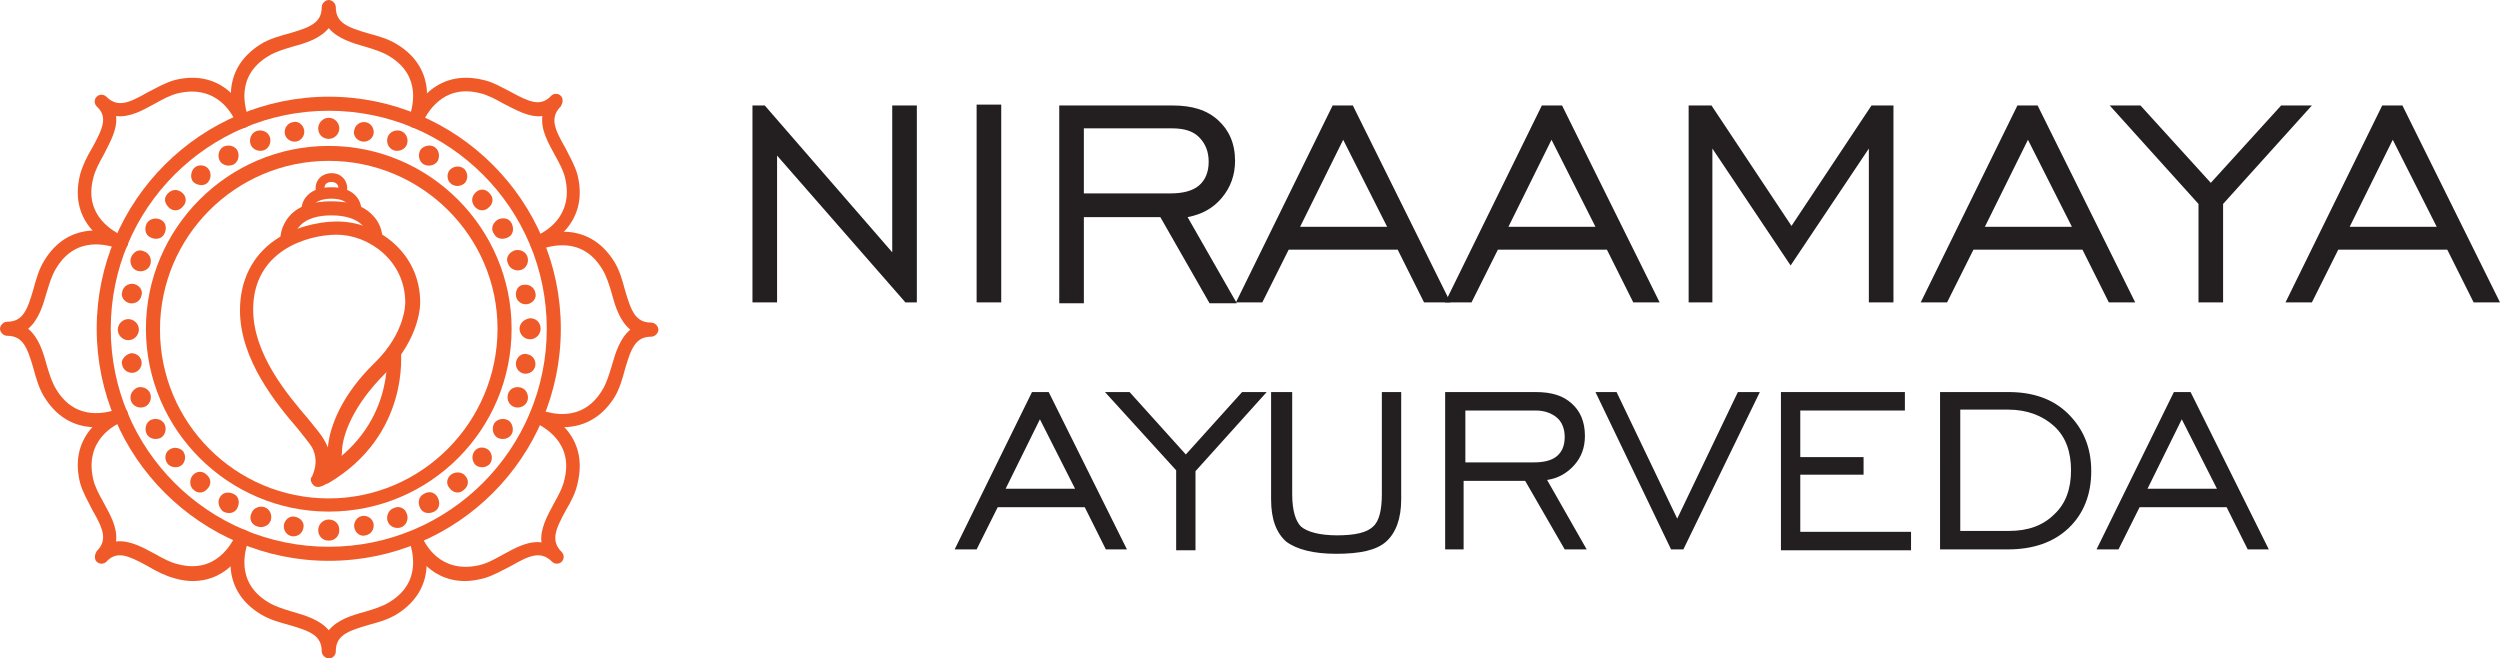 <?xml version="1.0" encoding="utf-8"?>
<!-- Generator: Adobe Illustrator 21.1.0, SVG Export Plug-In . SVG Version: 6.00 Build 0)  -->
<svg version="1.1" id="Layer_1" xmlns="http://www.w3.org/2000/svg" xmlns:xlink="http://www.w3.org/1999/xlink" x="0px" y="0px"
	 viewBox="0 0 284.4 74.9" style="enable-background:new 0 0 284.4 74.9;" xml:space="preserve">
<style type="text/css">
	.st0{fill:#F05A28;}
	.st1{fill:#231F20;}
</style>
<g>
	<g>
		<path class="st0" d="M36.2,55.4c-0.3,0-0.5-0.1-0.7-0.4c-0.2-0.3-0.2-0.6,0-0.8c0-0.1,0.9-1.6,0-3.3c-0.3-0.5-0.9-1.2-1.6-2.1
			c-2.5-2.9-6.6-7.9-6.6-13.5c0-3.4,1.4-6.2,4-8c1.9-1.3,4.6-2.1,7.1-2.1c4.5,0,9.4,3.5,9.4,9.2c0,0.1,0.1,4-4,8.1
			c-3.6,3.6-4.9,7-4.9,9C38.8,53.8,37.3,55.3,36.2,55.4C36.2,55.4,36.2,55.4,36.2,55.4z M38.3,26.7c-3.3,0-9.5,1.8-9.5,8.5
			c0,5.1,3.9,9.7,6.3,12.5c0.8,1,1.5,1.8,1.8,2.4c0.2,0.3,0.3,0.6,0.4,0.8c0.2-2.4,1.6-6,5.3-9.6c3.6-3.5,3.5-6.9,3.5-6.9
			C46.1,29.7,42,26.7,38.3,26.7z"/>
		<path class="st0" d="M36.8,55.1c-0.3,0-0.5-0.1-0.7-0.4c-0.2-0.4-0.1-0.9,0.3-1.1c8.5-5,7.6-13.2,7.6-13.5
			c-0.1-0.4,0.3-0.8,0.7-0.9c0.4-0.1,0.8,0.3,0.9,0.7c0,0.1,1.1,9.6-8.3,15.1C37.1,55,37,55.1,36.8,55.1z"/>
		<path class="st0" d="M42.7,27.9C42.7,27.9,42.7,27.9,42.7,27.9c-0.5,0-0.8-0.4-0.8-0.8c0,0,0-0.8-0.7-1.5
			c-0.7-0.7-1.9-1.1-3.5-1.1c-1.6,0-2.8,0.4-3.5,1.1c-0.7,0.7-0.7,1.4-0.7,1.5c0,0.4-0.3,0.8-0.8,0.8c0,0,0,0,0,0
			c-0.4,0-0.8-0.3-0.8-0.8c0-0.1,0-1.4,1.1-2.6c1-1.1,2.6-1.6,4.7-1.6c2.1,0,3.7,0.5,4.7,1.6c1.1,1.1,1.1,2.4,1.1,2.6
			C43.5,27.6,43.1,27.9,42.7,27.9z"/>
		<path class="st0" d="M40.4,24.4C40.4,24.4,40.4,24.4,40.4,24.4c-0.4,0-0.6-0.3-0.6-0.6c0-0.1-0.1-1.2-2.1-1.2
			c-0.8,0-1.5,0.2-1.8,0.5c-0.3,0.3-0.3,0.6-0.3,0.6c0,0.4-0.3,0.6-0.6,0.7c-0.4,0-0.6-0.3-0.7-0.6c0-0.1,0-0.9,0.7-1.6
			c0.6-0.6,1.5-0.9,2.7-0.9c1.2,0,2.1,0.3,2.7,0.9c0.7,0.7,0.7,1.5,0.7,1.6C41,24.1,40.8,24.4,40.4,24.4z"/>
		<path class="st0" d="M36.4,21.9c-0.3,0-0.5-0.2-0.5-0.5c0-0.1,0-0.7,0.5-1.2c0.3-0.3,0.8-0.5,1.3-0.5c0.6,0,1,0.2,1.3,0.5
			c0.5,0.5,0.5,1.1,0.5,1.2c0,0.3-0.2,0.5-0.5,0.5c0,0,0,0,0,0c-0.3,0-0.5-0.2-0.5-0.5c0-0.2-0.1-0.7-0.8-0.7
			c-0.3,0-0.5,0.1-0.6,0.2c-0.2,0.2-0.2,0.5-0.2,0.5C36.8,21.7,36.6,21.9,36.4,21.9C36.4,21.9,36.4,21.9,36.4,21.9z"/>
		<path class="st0" d="M37.4,58.2c-11.4,0-20.8-9.3-20.8-20.8c0-11.4,9.3-20.8,20.8-20.8S58.2,26,58.2,37.4
			C58.2,48.9,48.9,58.2,37.4,58.2z M37.4,18.3c-10.6,0-19.2,8.6-19.2,19.2c0,10.6,8.6,19.2,19.2,19.2S56.6,48,56.6,37.4
			C56.6,26.9,48,18.3,37.4,18.3z"/>
		<path class="st0" d="M37.4,63.8C22.9,63.8,11,52,11,37.4S22.9,11,37.4,11s26.4,11.8,26.4,26.4S52,63.8,37.4,63.8z M37.4,12.6
			c-13.7,0-24.8,11.1-24.8,24.8s11.1,24.8,24.8,24.8s24.8-11.1,24.8-24.8S51.1,12.6,37.4,12.6z"/>
		<g>
			<path class="st0" d="M38.6,14.6c0,0.6-0.5,1.2-1.2,1.2s-1.2-0.5-1.2-1.2c0-0.6,0.5-1.2,1.2-1.2S38.6,14,38.6,14.6z M37.4,59.1
				c-0.6,0-1.2,0.5-1.2,1.2s0.5,1.2,1.2,1.2s1.2-0.5,1.2-1.2S38.1,59.1,37.4,59.1z"/>
			<path class="st0" d="M34.6,14.8c0.1,0.6-0.3,1.2-0.9,1.3c-0.6,0.1-1.2-0.3-1.3-0.9c-0.1-0.6,0.3-1.2,0.9-1.3
				C33.9,13.7,34.5,14.2,34.6,14.8z M41.2,58.7c-0.6,0.1-1,0.7-0.9,1.3c0.1,0.6,0.7,1.1,1.3,0.9c0.6-0.1,1-0.7,0.9-1.3
				S41.8,58.6,41.2,58.7z"/>
			<path class="st0" d="M30.7,15.6c0.2,0.6-0.1,1.3-0.7,1.5s-1.3-0.1-1.5-0.7c-0.2-0.6,0.1-1.3,0.7-1.5C29.8,14.7,30.5,15,30.7,15.6
				z M44.8,57.8c-0.6,0.2-0.9,0.9-0.7,1.5c0.2,0.6,0.9,0.9,1.5,0.7s0.9-0.9,0.7-1.5C46.1,57.8,45.4,57.5,44.8,57.8z"/>
			<path class="st0" d="M27,17.1c0.3,0.6,0.1,1.3-0.4,1.6c-0.6,0.3-1.3,0.1-1.6-0.4c-0.3-0.6-0.1-1.3,0.4-1.6
				C26,16.4,26.7,16.6,27,17.1z M48.2,56.2c-0.6,0.3-0.7,1-0.4,1.6s1,0.7,1.6,0.4c0.6-0.3,0.7-1,0.4-1.6
				C49.5,56,48.8,55.8,48.2,56.2z"/>
			<path class="st0" d="M23.7,19.2c0.4,0.5,0.3,1.2-0.1,1.6s-1.2,0.3-1.6-0.1s-0.3-1.2,0.1-1.6S23.3,18.7,23.7,19.2z M51.3,54
				c-0.5,0.4-0.6,1.1-0.1,1.6c0.4,0.5,1.1,0.6,1.6,0.1c0.5-0.4,0.6-1.1,0.1-1.6C52.6,53.7,51.8,53.6,51.3,54z"/>
			<path class="st0" d="M20.7,21.9c0.5,0.4,0.6,1.1,0.1,1.6c-0.4,0.5-1.1,0.6-1.6,0.1s-0.6-1.1-0.1-1.6S20.2,21.5,20.7,21.9z
				 M54,51.3c-0.4,0.5-0.3,1.2,0.1,1.6c0.5,0.4,1.2,0.3,1.6-0.1c0.4-0.5,0.3-1.2-0.1-1.6C55.1,50.8,54.4,50.8,54,51.3z"/>
			<path class="st0" d="M18.3,25c0.6,0.3,0.7,1,0.4,1.6c-0.3,0.6-1,0.7-1.6,0.4c-0.6-0.3-0.7-1-0.4-1.6C17,24.9,17.7,24.7,18.3,25z
				 M56.2,48.2c-0.3,0.6-0.1,1.3,0.4,1.6c0.6,0.3,1.3,0.1,1.6-0.4s0.1-1.3-0.4-1.6C57.2,47.5,56.5,47.7,56.2,48.2z"/>
			<path class="st0" d="M16.4,28.6c0.6,0.2,0.9,0.9,0.7,1.5s-0.9,0.9-1.5,0.7c-0.6-0.2-0.9-0.9-0.7-1.5
				C15.2,28.6,15.8,28.3,16.4,28.6z M57.8,44.8c-0.2,0.6,0.1,1.3,0.7,1.5c0.6,0.2,1.3-0.1,1.5-0.7c0.2-0.6-0.1-1.3-0.7-1.5
				C58.6,43.9,58,44.2,57.8,44.8z"/>
			<path class="st0" d="M15.2,32.3c0.6,0.1,1.1,0.7,0.9,1.3c-0.1,0.6-0.7,1-1.3,0.9c-0.6-0.1-1.1-0.7-0.9-1.3
				C14,32.6,14.6,32.2,15.2,32.3z M58.7,41.2c-0.1,0.6,0.3,1.2,0.9,1.3c0.6,0.1,1.2-0.3,1.3-0.9c0.1-0.6-0.3-1.2-0.9-1.3
				C59.4,40.1,58.8,40.6,58.7,41.2z"/>
			<path class="st0" d="M14.6,36.3c0.6,0,1.2,0.5,1.2,1.2c0,0.6-0.5,1.2-1.2,1.2c-0.6,0-1.2-0.5-1.2-1.2S14,36.3,14.6,36.3z
				 M59.1,37.4c0,0.6,0.5,1.2,1.2,1.2c0.6,0,1.2-0.5,1.2-1.2s-0.5-1.2-1.2-1.2C59.6,36.3,59.1,36.8,59.1,37.4z"/>
			<path class="st0" d="M14.8,40.2c0.6-0.1,1.2,0.3,1.3,0.9c0.1,0.6-0.3,1.2-0.9,1.3c-0.6,0.1-1.2-0.3-1.3-0.9
				C13.7,41,14.2,40.4,14.8,40.2z M58.7,33.7c0.1,0.6,0.7,1,1.3,0.9c0.6-0.1,1.1-0.7,0.9-1.3c-0.1-0.6-0.7-1-1.3-0.9
				C59,32.4,58.6,33,58.7,33.7z"/>
			<path class="st0" d="M15.6,44.1c0.6-0.2,1.3,0.1,1.5,0.7c0.2,0.6-0.1,1.3-0.7,1.5c-0.6,0.2-1.3-0.1-1.5-0.7
				C14.7,45,15,44.4,15.6,44.1z M57.8,30c0.2,0.6,0.9,0.9,1.5,0.7c0.6-0.2,0.9-0.9,0.7-1.5c-0.2-0.6-0.9-0.9-1.5-0.7
				C57.8,28.8,57.5,29.4,57.8,30z"/>
			<path class="st0" d="M17.1,47.8c0.6-0.3,1.3-0.1,1.6,0.4c0.3,0.6,0.1,1.3-0.4,1.6c-0.6,0.3-1.3,0.1-1.6-0.4
				C16.4,48.8,16.6,48.1,17.1,47.8z M56.2,26.6c0.3,0.6,1,0.7,1.6,0.4c0.6-0.3,0.7-1,0.4-1.6c-0.3-0.6-1-0.7-1.6-0.4
				C56,25.4,55.8,26.1,56.2,26.6z"/>
			<path class="st0" d="M19.2,51.2c0.5-0.4,1.2-0.3,1.6,0.1c0.4,0.5,0.3,1.2-0.1,1.6c-0.5,0.4-1.2,0.3-1.6-0.1
				C18.7,52.3,18.7,51.6,19.2,51.2z M54,23.5c0.4,0.5,1.1,0.6,1.6,0.1c0.5-0.4,0.6-1.1,0.1-1.6c-0.4-0.5-1.1-0.6-1.6-0.1
				S53.6,23,54,23.5z"/>
			<path class="st0" d="M21.9,54.1c0.4-0.5,1.1-0.6,1.6-0.1c0.5,0.4,0.6,1.1,0.1,1.6c-0.4,0.5-1.1,0.6-1.6,0.1
				C21.6,55.4,21.5,54.6,21.9,54.1z M51.3,20.9c0.5,0.4,1.2,0.3,1.6-0.1c0.4-0.5,0.3-1.2-0.1-1.6c-0.5-0.4-1.2-0.3-1.6,0.1
				C50.8,19.7,50.8,20.5,51.3,20.9z"/>
			<path class="st0" d="M25,56.6c0.3-0.6,1-0.7,1.6-0.4c0.6,0.3,0.7,1,0.4,1.6c-0.3,0.6-1,0.7-1.6,0.4C24.9,57.8,24.7,57.1,25,56.6z
				 M48.2,18.7c0.6,0.3,1.3,0.1,1.6-0.4c0.3-0.6,0.1-1.3-0.4-1.6s-1.3-0.1-1.6,0.4C47.5,17.7,47.7,18.4,48.2,18.7z"/>
			<path class="st0" d="M28.6,58.4c0.2-0.6,0.9-0.9,1.5-0.7c0.6,0.2,0.9,0.9,0.7,1.5c-0.2,0.6-0.9,0.9-1.5,0.7
				C28.6,59.7,28.3,59,28.6,58.4z M44.8,17.1c0.6,0.2,1.3-0.1,1.5-0.7c0.2-0.6-0.1-1.3-0.7-1.5s-1.3,0.1-1.5,0.7
				C43.9,16.2,44.2,16.9,44.8,17.1z"/>
			<path class="st0" d="M32.3,59.7c0.1-0.6,0.7-1.1,1.3-0.9c0.6,0.1,1.1,0.7,0.9,1.3c-0.1,0.6-0.7,1-1.3,0.9
				C32.6,60.9,32.2,60.3,32.3,59.7z M41.2,16.1c0.6,0.1,1.2-0.3,1.3-0.9c0.1-0.6-0.3-1.2-0.9-1.3s-1.2,0.3-1.3,0.9
				C40.1,15.4,40.6,16,41.2,16.1z"/>
		</g>
		<path class="st0" d="M13.8,28.4c-0.1,0-0.2,0-0.3-0.1c-1-0.4-5.8-2.7-4.4-8.4c0.3-1.1,0.8-2.1,1.4-3.1c1.2-2.2,1.8-3.5,0.5-4.7
			c-0.3-0.3-0.3-0.8,0-1.1c0.3-0.3,0.8-0.3,1.1,0c1.3,1.3,2.6,0.7,4.7-0.5c1-0.5,2-1.1,3.1-1.4c5.7-1.4,8,3.4,8.4,4.4
			c0.2,0.4,0,0.9-0.4,1c-0.4,0.2-0.9,0-1-0.4c-0.4-1.1-2.2-4.5-6.6-3.5c-0.9,0.2-1.8,0.7-2.7,1.2c-1.3,0.7-2.8,1.6-4.4,1.4
			c0.2,1.5-0.7,3-1.4,4.4c-0.5,0.9-1,1.8-1.2,2.7c-1.1,4.3,2.4,6.1,3.5,6.6c0.4,0.2,0.6,0.6,0.4,1C14.4,28.2,14.1,28.4,13.8,28.4z"
			/>
		<path class="st0" d="M52.9,66.1c-4.3,0-6.1-3.8-6.4-4.7c-0.2-0.4,0-0.9,0.4-1c0.4-0.2,0.9,0,1,0.4c0.4,1.1,2.2,4.5,6.6,3.5
			c0.9-0.2,1.8-0.7,2.7-1.2c1.3-0.7,2.8-1.6,4.4-1.4c-0.2-1.5,0.7-3.1,1.4-4.4c0.5-0.9,1-1.8,1.2-2.7c1.1-4.3-2.4-6.1-3.5-6.6
			c-0.4-0.2-0.6-0.6-0.4-1c0.2-0.4,0.6-0.6,1-0.4c1,0.4,5.8,2.7,4.4,8.4C65.5,56,65,57,64.4,58c-1.2,2.2-1.8,3.5-0.5,4.8
			c0.3,0.3,0.3,0.8,0,1.1s-0.8,0.3-1.1,0c-1.3-1.3-2.6-0.7-4.7,0.5c-1,0.5-2,1.1-3.1,1.4C54.2,66,53.5,66.1,52.9,66.1z"/>
		<path class="st0" d="M10.9,48.6c-1.9,0-4.2-0.7-5.9-3.5c-0.6-1-0.9-2.1-1.2-3.2c-0.7-2.4-1.2-3.7-3-3.7c-0.4,0-0.8-0.4-0.8-0.8
			s0.4-0.8,0.8-0.8l0,0c1.8,0,2.3-1.3,3-3.7c0.3-1.1,0.6-2.2,1.2-3.2c3-5,8.1-3.3,9.1-2.8c0.4,0.2,0.6,0.6,0.4,1
			c-0.2,0.4-0.6,0.6-1,0.4c-1.1-0.4-4.8-1.6-7.1,2.2c-0.5,0.8-0.8,1.8-1.1,2.8c-0.4,1.4-0.9,3.1-2.1,4.1c1.2,1,1.7,2.6,2.1,4.1
			c0.3,1,0.6,2,1.1,2.8c2.3,3.8,6,2.6,7.1,2.2c0.4-0.2,0.9,0,1,0.4c0.2,0.4,0,0.9-0.4,1C13.6,48.2,12.4,48.6,10.9,48.6z"/>
		<path class="st0" d="M64,48.6c-1.5,0-2.8-0.5-3.2-0.6c-0.4-0.2-0.6-0.6-0.4-1c0.2-0.4,0.6-0.6,1-0.4c1.1,0.4,4.8,1.6,7.1-2.2
			c0.5-0.8,0.8-1.8,1.1-2.8c0.4-1.4,0.9-3.1,2.1-4.1c-1.2-1-1.7-2.6-2.1-4.1c-0.3-1-0.6-2-1.1-2.8c-2.3-3.8-6-2.6-7.1-2.2
			c-0.4,0.2-0.9,0-1-0.4c-0.2-0.4,0-0.9,0.4-1c1-0.4,6-2.2,9.1,2.8c0.6,1,0.9,2.1,1.2,3.2c0.7,2.4,1.2,3.7,3,3.7
			c0.4,0,0.8,0.4,0.8,0.8s-0.4,0.8-0.8,0.8c-1.8,0-2.3,1.3-3,3.7c-0.3,1.1-0.6,2.2-1.2,3.2C68.2,47.9,65.9,48.6,64,48.6z"/>
		<path class="st0" d="M21.9,66.1c-0.6,0-1.3-0.1-2-0.3c-1.1-0.3-2.1-0.8-3.1-1.4c-2.2-1.2-3.5-1.8-4.7-0.5c-0.3,0.3-0.8,0.3-1.1,0
			c-0.2-0.2-0.2-0.4-0.2-0.6s0.1-0.4,0.2-0.6c1.3-1.3,0.7-2.6-0.5-4.7c-0.5-1-1.1-2-1.4-3.1c-1.4-5.7,3.4-8,4.4-8.4
			c0.4-0.2,0.9,0,1,0.4c0.2,0.4,0,0.9-0.4,1c-1.1,0.4-4.5,2.2-3.5,6.6c0.2,0.9,0.7,1.8,1.2,2.7c0.7,1.3,1.6,2.8,1.4,4.4
			c1.5-0.2,3.1,0.7,4.4,1.4c0.9,0.5,1.8,1,2.7,1.2c4.3,1.1,6.1-2.4,6.6-3.5c0.2-0.4,0.6-0.6,1-0.4c0.4,0.2,0.6,0.6,0.4,1
			C28,62.3,26.2,66.1,21.9,66.1z"/>
		<path class="st0" d="M61.1,28.4c-0.3,0-0.6-0.2-0.7-0.5c-0.2-0.4,0-0.9,0.4-1c1.1-0.4,4.5-2.2,3.5-6.6c-0.2-0.9-0.7-1.8-1.2-2.7
			c-0.7-1.3-1.6-2.8-1.4-4.4c-1.5,0.2-3-0.7-4.4-1.4c-0.9-0.5-1.8-1-2.7-1.2c-4.3-1.1-6.1,2.4-6.6,3.5c-0.2,0.4-0.6,0.6-1,0.4
			c-0.4-0.2-0.6-0.6-0.4-1c0.4-1,2.7-5.8,8.4-4.4C56,9.3,57,9.9,58,10.4c2.2,1.2,3.5,1.8,4.7,0.5c0.3-0.3,0.8-0.3,1.1,0
			c0.2,0.2,0.2,0.4,0.2,0.6s-0.1,0.4-0.2,0.6c-1.3,1.3-0.7,2.6,0.5,4.7c0.5,1,1.1,2,1.4,3.1c1.4,5.7-3.4,8-4.4,8.4
			C61.3,28.4,61.2,28.4,61.1,28.4z"/>
		<path class="st0" d="M37.4,74.9L37.4,74.9c-0.4,0-0.8-0.4-0.8-0.8c0-1.8-1.3-2.3-3.7-3c-1.1-0.3-2.2-0.6-3.2-1.2
			c-5-3-3.3-8.1-2.8-9.1c0.2-0.4,0.6-0.6,1-0.4c0.4,0.2,0.6,0.6,0.4,1c-0.4,1.1-1.6,4.8,2.2,7.1c0.8,0.5,1.8,0.8,2.8,1.1
			c1.4,0.4,3.1,0.9,4.1,2.1c1-1.2,2.6-1.7,4.1-2.1c1-0.3,2-0.6,2.8-1.1c3.8-2.3,2.6-6,2.2-7.1c-0.2-0.4,0-0.9,0.4-1
			c0.4-0.2,0.9,0,1,0.4c0.4,1,2.2,6-2.8,9.1c-1,0.6-2.1,0.9-3.2,1.2c-2.4,0.7-3.7,1.2-3.7,3C38.2,74.5,37.9,74.9,37.4,74.9z"/>
		<path class="st0" d="M27.6,14.6c-0.3,0-0.6-0.2-0.7-0.5c-0.4-1-2.2-6,2.8-9.1c1-0.6,2.1-0.9,3.2-1.2c2.4-0.7,3.7-1.2,3.7-3
			C36.6,0.4,37,0,37.4,0l0,0c0.4,0,0.8,0.4,0.8,0.8c0,1.8,1.3,2.3,3.7,3c1.1,0.3,2.2,0.6,3.2,1.2c5,3,3.3,8.1,2.8,9.1
			c-0.2,0.4-0.6,0.6-1,0.4c-0.4-0.2-0.6-0.6-0.4-1c0.4-1.1,1.6-4.8-2.2-7.1c-0.8-0.5-1.8-0.8-2.8-1.1c-1.4-0.4-3.1-0.9-4.1-2.1
			c-1,1.2-2.6,1.7-4.1,2.1c-1,0.3-2,0.6-2.8,1.1c-3.8,2.3-2.6,6-2.2,7.1c0.2,0.4,0,0.9-0.4,1C27.8,14.5,27.7,14.6,27.6,14.6z"/>
	</g>
	<g>
		<g>
			<path class="st1" d="M85.6,34.4V12H87l14.5,16.7V12h2.8v22.4H103L88.4,17.7v16.7H85.6z"/>
			<path class="st1" d="M111.1,34.4V11.9h2.8v22.5H111.1z"/>
			<path class="st1" d="M120.5,34.4V12h12.9c2.2,0,3.9,0.5,5.2,1.7c1.2,1.1,1.9,2.6,1.9,4.6c0,1.6-0.5,3-1.5,4.2
				c-1,1.2-2.3,1.9-3.9,2.2l5.6,9.8h-3.1l-5.6-9.8h-8.7v9.8H120.5z M123.3,22h9.9c1.4,0,2.5-0.3,3.2-0.9c0.7-0.6,1.1-1.5,1.1-2.7
				c0-1.2-0.4-2.1-1.1-2.8c-0.7-0.7-1.7-1-3.1-1h-10V22z"/>
			<path class="st1" d="M140.6,34.4l11-22.4h2.3l11.1,22.4h-3l-3-6h-12.4l-3,6H140.6z M147.9,25.8h9.9l-5-9.9L147.9,25.8z"/>
			<path class="st1" d="M164.4,34.4l11-22.4h2.3l11.1,22.4h-3l-3-6h-12.4l-3,6H164.4z M171.6,25.8h9.9l-5-9.9L171.6,25.8z"/>
			<path class="st1" d="M192.1,34.4V12h2.6l9.1,13.7l9.1-13.7h2.5v22.4h-2.8V16.9l-8.9,13.3l-8.9-13.3v17.5H192.1z"/>
			<path class="st1" d="M218.5,34.4l11-22.4h2.3l11.1,22.4h-3l-3-6h-12.4l-3,6H218.5z M225.8,25.8h9.9l-5-9.9L225.8,25.8z"/>
			<path class="st1" d="M250.1,34.4V23.2L240,12h3.5l8,8.8l8-8.8h3.5l-10.1,11.2v11.2H250.1z"/>
			<path class="st1" d="M260,34.4L271,12h2.3l11.1,22.4h-3l-3-6H266l-3,6H260z M267.3,25.8h9.9l-5-9.9L267.3,25.8z"/>
		</g>
		<g>
			<g>
				<path class="st1" d="M108.6,62.5l8.8-17.9h1.9l8.9,17.9h-2.4l-2.4-4.8h-9.9l-2.4,4.8H108.6z M114.4,55.6h7.9l-4-7.9L114.4,55.6z
					"/>
				<path class="st1" d="M133.8,62.5v-9l-8.1-8.9h2.8l6.4,7.1l6.4-7.1h2.8l-8.1,9v9H133.8z"/>
				<path class="st1" d="M147,44.6v11.6c0,1.9,0.4,3.1,1,3.7c0.7,0.6,2.1,1,4.1,1c2,0,3.4-0.3,4.1-1c0.7-0.6,1-1.9,1-3.7V44.6h2.2
					v12.2c0,2.2-0.6,3.8-1.7,4.8c-1.1,1-3,1.4-5.7,1.4c-2.6,0-4.5-0.5-5.7-1.4c-1.1-1-1.7-2.5-1.7-4.8V44.6H147z"/>
				<path class="st1" d="M164.4,62.5V44.6h10.3c1.8,0,3.1,0.4,4.1,1.3c1,0.9,1.5,2.1,1.5,3.7c0,1.3-0.4,2.4-1.2,3.3
					c-0.8,0.9-1.8,1.5-3.1,1.7l4.5,7.9h-2.5l-4.5-7.8h-7v7.8H164.4z M166.6,52.6h7.9c1.1,0,2-0.2,2.6-0.7c0.6-0.5,0.9-1.2,0.9-2.2
					c0-0.9-0.3-1.7-0.9-2.2c-0.6-0.5-1.4-0.8-2.4-0.8h-8V52.6z"/>
				<path class="st1" d="M191.5,62.5h-1.4l-8.6-17.9h2.4l6.9,14.4l6.9-14.4h2.5L191.5,62.5z"/>
				<path class="st1" d="M202.6,62.5V44.6h14.1v2.1h-11.9v5.3h7.2V54h-7.2v6.5h12.6v2.1H202.6z"/>
				<path class="st1" d="M228.5,44.6c2.8,0,5.1,0.8,6.8,2.5c1.7,1.7,2.6,3.8,2.6,6.5c0,2.7-0.9,4.9-2.6,6.5c-1.7,1.6-4,2.4-6.9,2.4
					h-7.7V44.6H228.5z M228.5,46.6H223v13.8h5.5c2.2,0,3.9-0.6,5.2-1.9c1.3-1.2,1.9-2.9,1.9-5c0-2.1-0.6-3.8-1.9-5
					C232.4,47.3,230.6,46.6,228.5,46.6z"/>
				<path class="st1" d="M238.5,62.5l8.8-17.9h1.9l8.9,17.9h-2.4l-2.4-4.8h-9.9l-2.4,4.8H238.5z M244.3,55.6h7.9l-4-7.9L244.3,55.6z
					"/>
			</g>
		</g>
	</g>
</g>
</svg>
